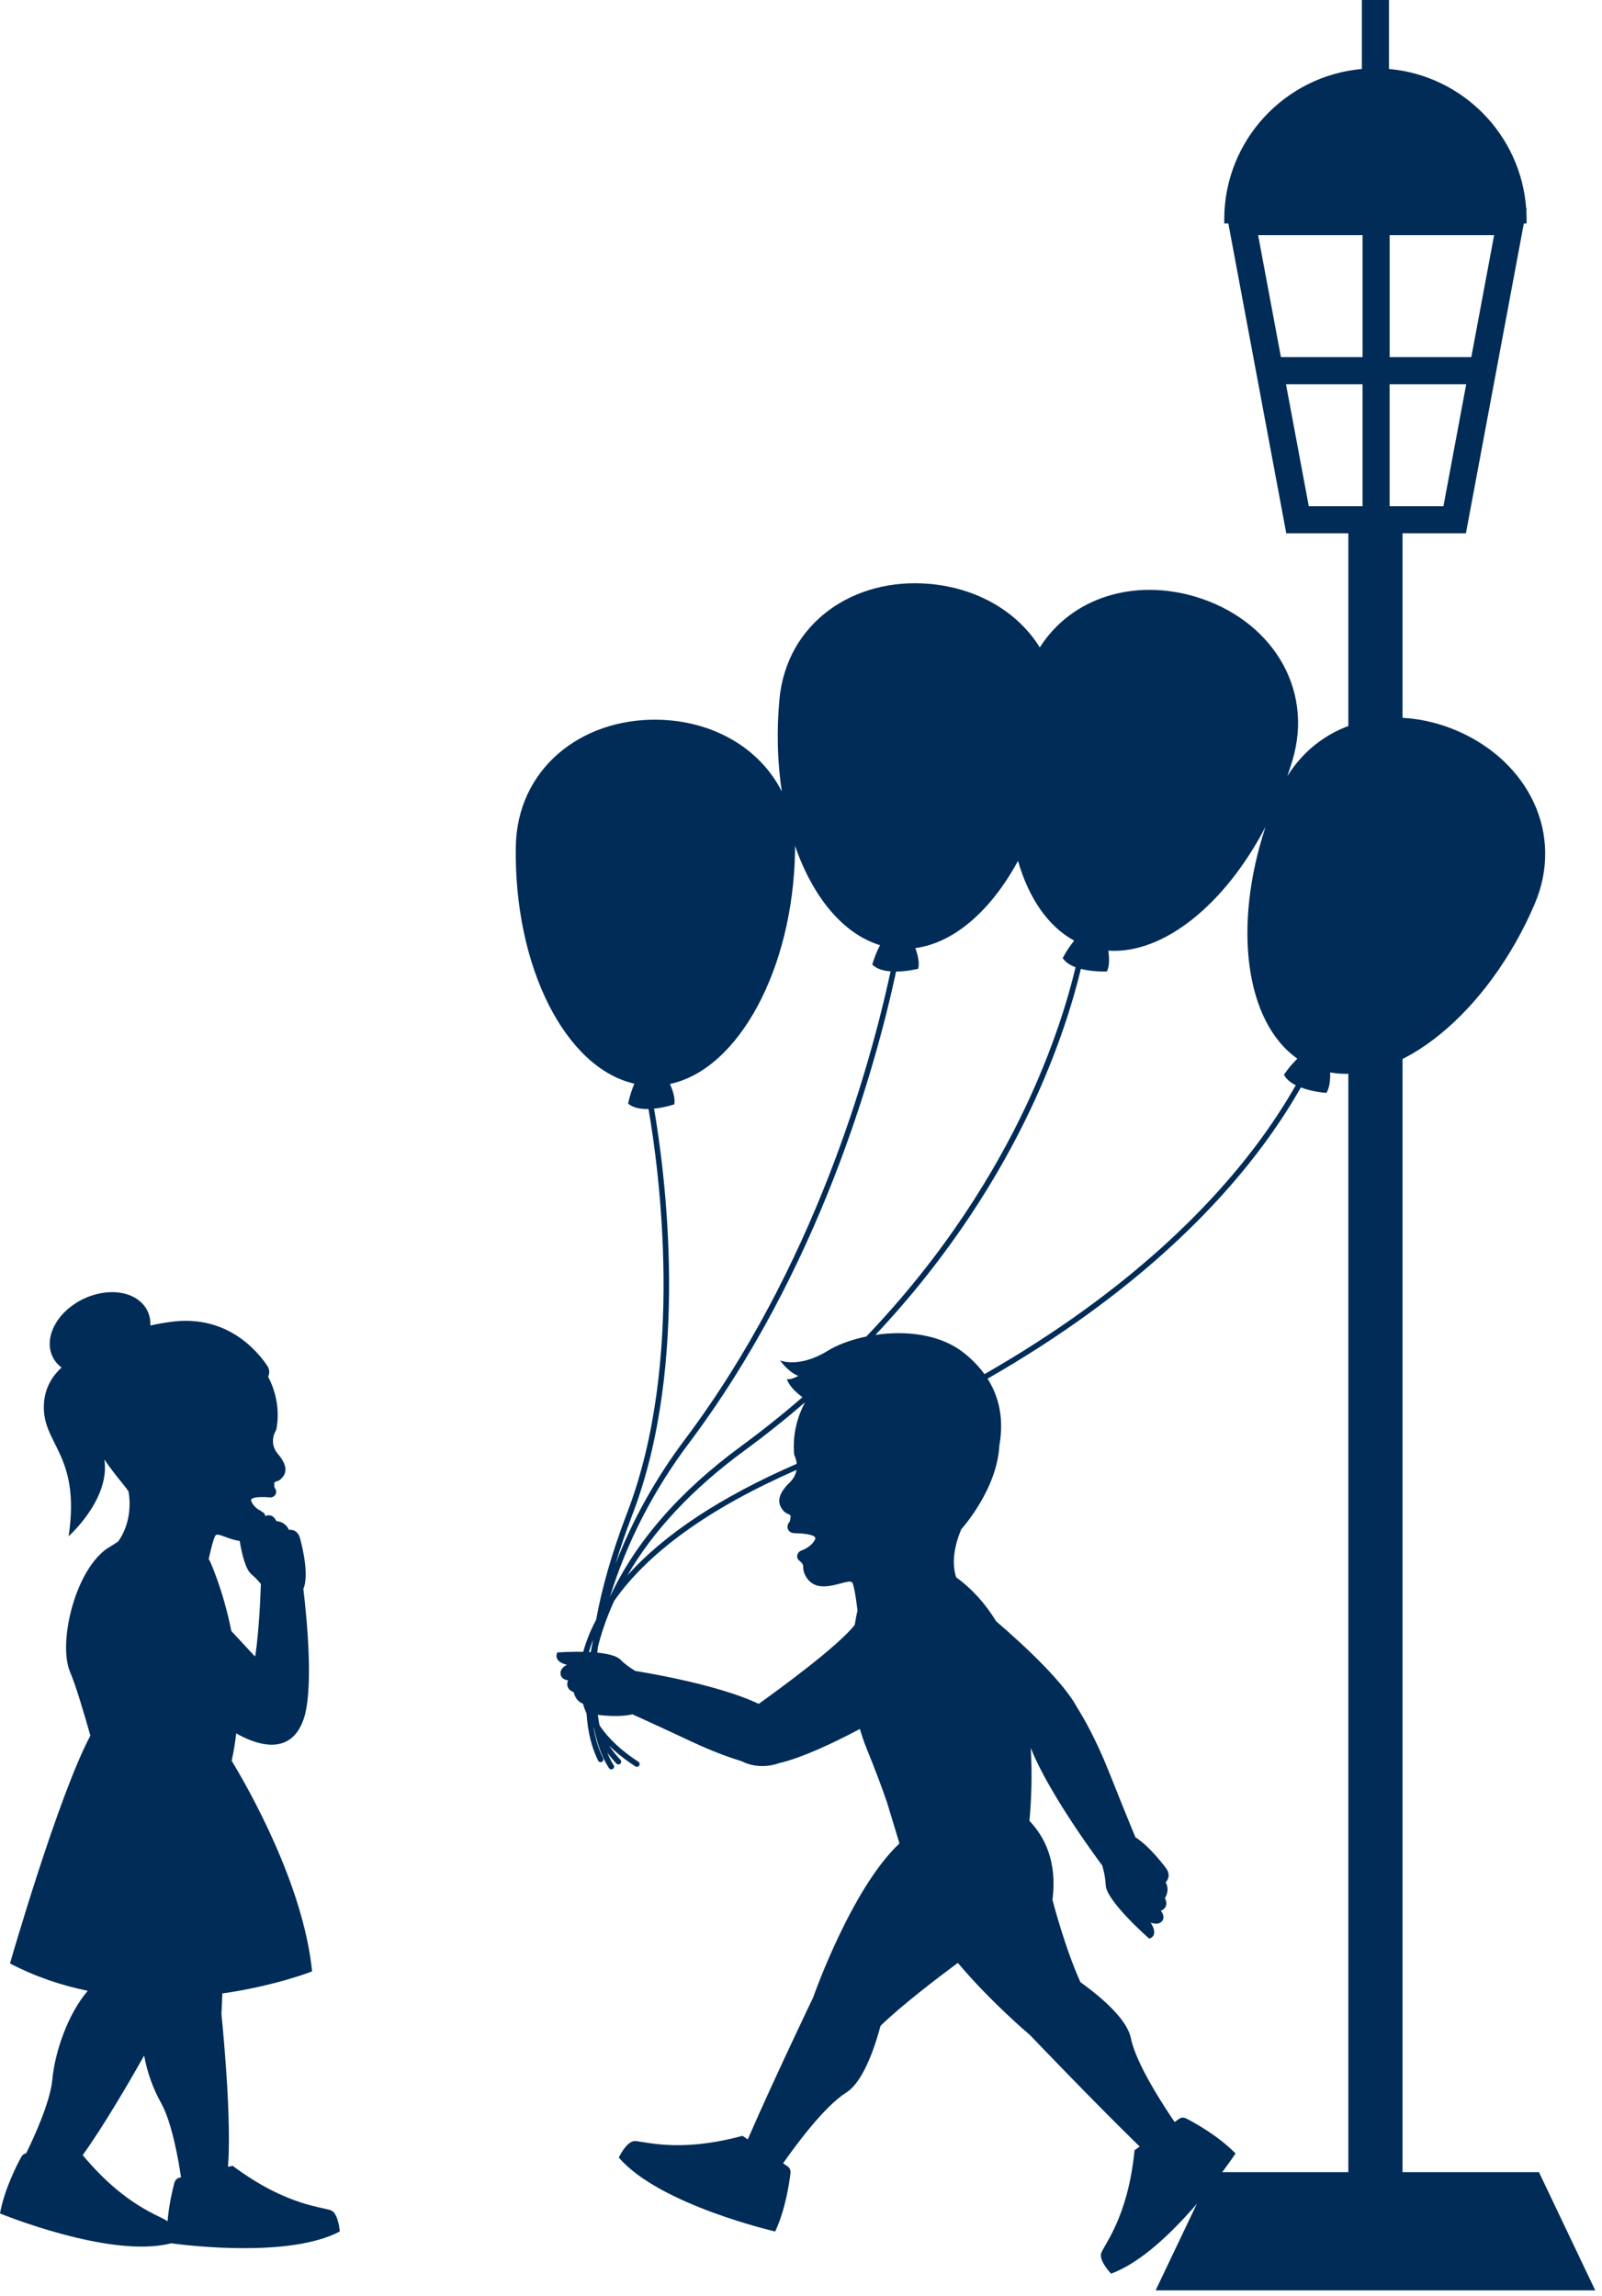 <svg width="157" height="225" viewBox="0 0 157 225" fill="none" xmlns="http://www.w3.org/2000/svg">
<path d="M33.297 218.695C33.297 218.695 33.19 217.072 32.534 216.67C31.878 216.268 28.284 216.345 22.8 212.254L22.345 212.356C22.678 207.877 21.973 200.093 21.701 197.375C21.741 196.706 21.77 196.034 21.79 195.362C27.002 194.62 30.584 193.2 30.584 193.2C29.745 184.728 24.343 175.262 22.704 172.558C22.903 171.654 23.049 170.758 23.151 169.873C24.782 170.811 28.367 172.332 29.726 168.564C30.77 165.672 30.084 158.686 29.73 155.724C30.403 154.128 29.375 150.66 29.375 150.66C29.091 149.793 28.315 149.929 28.315 149.929C27.949 149.092 27.084 149.07 27.084 149.07C26.734 148.343 26.216 148.481 25.999 148.58C25.997 148.562 25.995 148.546 25.991 148.531C25.958 148.371 25.851 148.237 25.704 148.166C25.684 148.156 25.66 148.145 25.639 148.133C25.566 148.056 25.471 147.995 25.355 147.963C25.064 147.768 24.733 147.465 24.601 147.034C24.616 146.646 25.902 146.703 26.454 146.746C26.686 146.764 26.915 146.646 27.013 146.435C27.171 146.096 26.907 145.791 26.907 145.791C26.781 144.904 27.049 145.426 27.575 144.899C28.101 144.371 28.219 143.644 27.234 142.49C26.249 141.336 27.075 140.12 27.075 140.12C27.5 137.924 26.885 136.086 26.277 134.911C26.436 134.588 26.421 134.192 26.208 133.873C25.127 132.261 22.15 128.822 16.777 129.541C16.058 129.638 15.379 129.758 14.737 129.902C14.774 129.116 14.528 128.367 13.969 127.771C12.505 126.207 9.456 126.262 7.158 127.893C4.859 129.524 4.183 132.114 5.647 133.678C5.765 133.804 5.899 133.918 6.037 134.022C5.186 134.8 4.457 135.888 4.321 137.382C3.941 141.533 7.955 142.32 6.724 150.557C6.724 150.557 10.831 146.919 10.226 143.029C11.337 144.668 12.446 145.84 12.598 146.183C13.108 149.23 11.56 151.087 11.56 151.087L10.382 151.836C7.229 154.189 5.704 161.14 6.866 163.85C7.396 165.087 8.172 167.662 8.857 170.096C5.694 176.023 0.979 192.42 0.979 192.42C3.474 193.73 6.053 194.582 8.599 195.104C6.612 197.425 5.369 201.169 5.127 203.81C4.918 206.093 3.171 209.796 2.564 211.023C2.369 211.058 2.192 211.188 2.086 211.383C1.601 212.272 0.423 214.592 0 216.922C0 216.922 10.764 221.356 16.698 219.865C16.698 219.865 16.698 219.855 16.702 219.839C18.615 220.097 28.422 221.263 33.294 218.693L33.297 218.695ZM24.975 162.33C24.211 161.508 23.409 160.644 22.672 159.842C21.835 155.647 20.516 152.872 20.516 152.872L20.421 152.791L20.455 152.797C20.455 152.797 20.872 150.804 21.126 150.467C21.347 150.171 22.428 150.9 23.49 151.012C23.72 152.393 24.081 153.807 24.63 154.27C24.989 154.571 25.3 154.908 25.564 155.231C25.522 156.586 25.394 159.671 25.038 162.168L24.977 162.332L24.975 162.33ZM17.742 213.381L17.583 213.416C17.35 213.467 17.159 213.66 17.09 213.918C16.907 214.608 16.559 216.067 16.419 217.698C15.816 217.156 12.375 216.339 8.105 211.208C10.248 208.204 12.678 204.023 14.126 201.447C14.431 203.144 15.034 204.756 15.787 206.097C16.878 208.045 17.53 211.929 17.742 213.383V213.381Z" fill="#002C57"/>
<path d="M50.55 82.961C50.359 94.783 55.435 104.675 62.169 106.201C61.73 107.241 61.556 108.155 61.556 108.155C62.053 108.582 62.805 108.702 63.554 108.685C64.572 114.542 67.16 133.404 61.464 148.255C59.914 152.296 58.962 155.773 58.421 158.739C58.332 158.908 58.245 159.076 58.163 159.245C57.721 160.151 57.387 161.03 57.158 161.884C55.809 161.855 54.621 161.945 54.621 161.945C54.621 161.945 54.117 162.804 55.563 163.155C55.563 163.155 54.881 163.44 54.933 164.035C54.986 164.63 55.671 164.677 55.671 164.677C55.671 164.677 55.289 165.497 56.229 165.837C56.229 165.837 56.353 166.674 57.129 166.964C57.164 167.086 57.206 167.208 57.247 167.328C57.247 167.328 57.247 167.332 57.247 167.334C57.318 167.535 57.397 167.734 57.481 167.931C57.601 169.718 57.98 171.262 58.62 172.546C58.661 172.631 58.74 172.682 58.827 172.694C58.878 172.7 58.931 172.694 58.982 172.668C59.116 172.601 59.169 172.44 59.102 172.306C58.657 171.411 58.344 170.383 58.163 169.225C58.181 169.274 58.198 169.326 58.216 169.375C58.746 171.979 59.614 173.182 59.701 173.298C59.746 173.359 59.813 173.395 59.882 173.403C59.949 173.411 60.02 173.395 60.079 173.35C60.197 173.259 60.223 173.092 60.132 172.971C60.12 172.956 59.849 172.574 59.524 171.778C59.794 172.144 60.089 172.499 60.414 172.837C60.457 172.885 60.514 172.91 60.574 172.918C60.652 172.928 60.733 172.904 60.794 172.845C60.903 172.743 60.904 172.572 60.802 172.463C60.381 172.024 60.014 171.555 59.689 171.065C60.414 171.782 61.273 172.463 62.267 173.109C62.303 173.133 62.34 173.145 62.38 173.151C62.48 173.164 62.583 173.119 62.642 173.03C62.722 172.904 62.687 172.739 62.563 172.656C60.891 171.573 59.622 170.381 58.754 169.085C58.693 168.764 58.637 168.424 58.588 168.059C59.402 168.16 60.908 168.28 62.023 167.996V168.034C62.023 168.034 62.417 168.179 67.899 170.738C69.91 171.677 71.55 172.256 72.671 172.599C74.505 173.539 76.307 172.804 76.307 172.804V172.802C78.56 172.286 81.629 170.844 84.274 169.442C84.455 170.076 84.67 170.714 84.928 171.348C85.805 173.505 86.451 175.246 86.923 176.615L88.103 180.505C88.129 180.616 88.138 180.671 88.138 180.671C83.409 185.11 79.685 195.766 79.685 195.766C79.685 195.766 75.834 203.79 73.282 209.664L72.769 209.315C66.167 211.101 62.852 209.707 62.094 209.839C61.336 209.971 60.641 211.442 60.641 211.442C64.623 216.089 75.97 218.69 75.97 218.69C76.971 216.543 77.351 213.971 77.469 212.965C77.501 212.701 77.394 212.451 77.197 212.317L76.744 212.009C77.877 210.386 80.756 206.445 82.915 205.09C84.53 204.076 85.647 200.944 86.295 198.537C88.261 196.609 91.78 193.916 93.868 192.364C97.156 196.266 100.963 199.461 100.963 199.461C100.963 199.461 107.106 205.902 111.695 210.367L111.189 210.723C110.523 217.53 108.047 220.138 107.902 220.894C107.756 221.651 108.887 222.821 108.887 222.821C114.642 220.739 121.088 211.046 121.088 211.046C119.434 209.35 117.163 208.084 116.263 207.619C116.026 207.497 115.757 207.507 115.562 207.645L115.115 207.96C113.998 206.325 111.331 202.24 110.827 199.741C110.448 197.869 107.91 195.713 105.883 194.255C104.347 190.865 103.145 186.195 103.145 186.195C103.626 182.459 102.385 180.013 100.886 178.449C101.047 176.722 101.187 174.159 101.016 171.293C102.82 175.904 107.988 182.776 107.988 182.776L108.002 182.764C108.17 183.306 108.331 184.003 108.361 184.736C108.426 186.329 112.629 189.989 112.629 189.989C112.629 189.989 113.629 189.774 112.765 188.413C112.765 188.413 113.494 188.738 113.878 188.281C114.26 187.822 113.765 187.259 113.765 187.259C113.765 187.259 114.644 186.979 114.161 186.014C114.161 186.014 114.691 185.293 114.238 184.466C114.238 184.466 114.839 183.919 114.311 183.139C114.311 183.139 112.753 180.976 111.228 180.027L111.258 180.003C111.258 180.003 111.055 179.595 108.65 173.568C107.334 170.273 106.084 168.167 105.576 167.37C104.293 164.933 100.63 161.479 97.62 158.883C96.614 157.236 95.332 155.759 93.703 154.575C93.394 153.61 93.279 152.062 94.213 149.86C94.213 149.86 97.713 146.019 97.939 141.664C98.241 139.96 98.308 137.512 96.785 135.113C111.079 126.922 119.41 118.271 124.141 111.747C125.463 109.926 126.564 108.19 127.486 106.571C128.668 107.024 129.991 107.107 129.991 107.107C130.306 106.603 130.381 105.835 130.355 105.096C137.123 106.345 145.821 99.24 150.379 88.65C153.367 81.707 149.75 74.61 142.809 71.624C136.493 68.906 129.601 70.527 126.16 76.07C126.334 75.571 126.499 75.065 126.653 74.553C128.835 67.319 124.441 60.675 117.204 58.493C111.146 56.665 105.02 58.544 101.904 63.45C99.742 59.966 95.81 57.65 91.154 57.228C83.628 56.545 77.065 61.059 76.382 68.585C76.096 71.734 76.197 74.774 76.622 77.575C74.465 73.296 69.839 70.62 64.438 70.533C56.88 70.411 50.674 75.402 50.552 82.957L50.55 82.961ZM105.272 92.183C104.565 93.064 104.148 93.895 104.148 93.895C104.421 94.31 104.886 94.596 105.41 94.791C104.697 97.775 103.255 102.673 100.49 108.513C97.567 114.688 92.708 122.819 84.9 130.981C83.403 131.29 82.078 131.79 81.15 132.364C78.294 134.132 76.447 133.321 76.447 133.321C77.414 134.615 78.243 134.839 78.243 134.839C77.473 135.263 77.109 135.157 77.109 135.157C77.4 135.944 78.174 136.59 78.645 136.927C76.766 138.556 74.761 140.167 72.612 141.743C66.571 146.177 62.264 151.136 59.764 156.521C61.426 151.15 64.028 146.08 67.528 141.42C80.282 124.436 85.769 104.749 87.819 95.216C88.948 95.209 89.984 94.941 89.984 94.941C90.128 94.364 89.959 93.611 89.706 92.916C93.557 92.4 97.165 89.16 99.767 84.37C100.807 87.982 102.684 90.771 105.268 92.181L105.272 92.183ZM77.835 142.586C77.835 142.586 78.03 142.946 78.082 143.455C70.652 146.687 65.096 150.354 61.478 154.404C64.024 150 67.859 145.903 72.935 142.178C75.054 140.622 77.036 139.035 78.893 137.429C78.218 138.702 77.632 140.465 77.835 142.586ZM96.482 134.67C95.972 133.963 95.314 133.266 94.475 132.596C92.117 130.717 88.725 130.39 85.795 130.823C93.362 122.783 98.111 114.81 100.99 108.724C103.754 102.882 105.205 97.97 105.928 94.953C107.155 95.27 108.483 95.203 108.483 95.203C108.739 94.665 108.725 93.895 108.617 93.164C114.051 93.54 120.094 88.581 124.029 81.021C120.793 90.795 122.048 100.162 127.145 103.749C126.341 104.543 125.833 105.323 125.833 105.323C126.06 105.768 126.489 106.105 126.989 106.357C126.077 107.954 124.986 109.67 123.678 111.47C118.975 117.944 110.697 126.532 96.484 134.668L96.482 134.67ZM58.537 161.965C58.555 161.782 58.574 161.597 58.594 161.408C58.746 160.793 58.929 160.163 59.148 159.515C59.449 158.623 59.801 157.742 60.201 156.872C63.563 152.083 69.549 147.786 78.062 144.053C77.995 144.451 77.81 144.885 77.392 145.286C76.136 146.502 76.191 147.349 76.736 148.01C77.282 148.672 77.646 148.103 77.404 149.107C77.404 149.107 77.067 149.428 77.211 149.834C77.3 150.086 77.55 150.246 77.818 150.252C78.456 150.264 79.937 150.338 79.913 150.785C79.626 151.483 78.879 151.831 78.523 151.961C78.347 152.026 78.21 152.17 78.154 152.349C78.093 152.548 78.101 152.8 78.395 152.995C78.474 153.084 78.734 153.238 78.716 153.563C78.688 154.077 79.112 155.201 80.223 155.422C81.572 155.69 83.27 154.687 83.524 155.103C83.778 155.519 84.038 157.851 84.038 157.851C84.038 157.851 83.906 158.363 83.768 159.237C82.161 161.339 76.017 165.796 74.355 166.984C70.201 164.983 62.313 163.765 62.313 163.765V163.783C61.85 163.517 61.291 163.139 60.796 162.643C60.412 162.259 59.524 162.062 58.535 161.963L58.537 161.965ZM58.108 160.73C58.1 160.795 58.09 160.86 58.082 160.925C58.015 161.26 57.952 161.591 57.895 161.916C57.836 161.912 57.777 161.91 57.716 161.906C57.822 161.52 57.954 161.126 58.108 160.73ZM64.095 108.649C65.157 108.541 66.083 108.228 66.083 108.228C66.183 107.641 65.957 106.904 65.653 106.231C72.387 104.812 77.729 94.933 77.916 83.403C77.918 83.227 77.916 83.056 77.912 82.885C79.644 87.887 82.596 91.511 86.242 92.628C85.726 93.633 85.485 94.531 85.485 94.531C85.917 94.962 86.586 95.144 87.28 95.199C85.225 104.714 79.76 124.245 67.105 141.095C64.239 144.912 61.966 148.999 60.312 153.301C60.765 151.782 61.312 150.167 61.972 148.448C67.696 133.526 65.131 114.621 64.099 108.649H64.095Z" fill="#002C57"/>
<path d="M113.256 224.461H156.338L150.821 212.875H137.451V52.266H143.663L149.339 21.902H149.607C149.611 21.772 149.613 21.644 149.613 21.514C149.613 21.207 149.601 20.904 149.582 20.602L149.621 20.393H149.566C149.026 13.173 143.314 7.398 136.123 6.76V0H133.468V6.76C125.907 7.431 119.978 13.78 119.978 21.514C119.978 21.644 119.978 21.774 119.984 21.902H120.382L126.058 52.266H132.141V212.875H118.771L113.254 224.461H113.256ZM136.19 37.657H143.694L141.459 49.611H136.188V37.657H136.19ZM136.19 23.049H146.426L144.191 35.002H136.19V23.049ZM133.535 35.002H125.535L123.299 23.049H133.535V35.002ZM133.535 49.611H128.264L126.029 37.657H133.533V49.611H133.535Z" fill="#002C57"/>
</svg>
